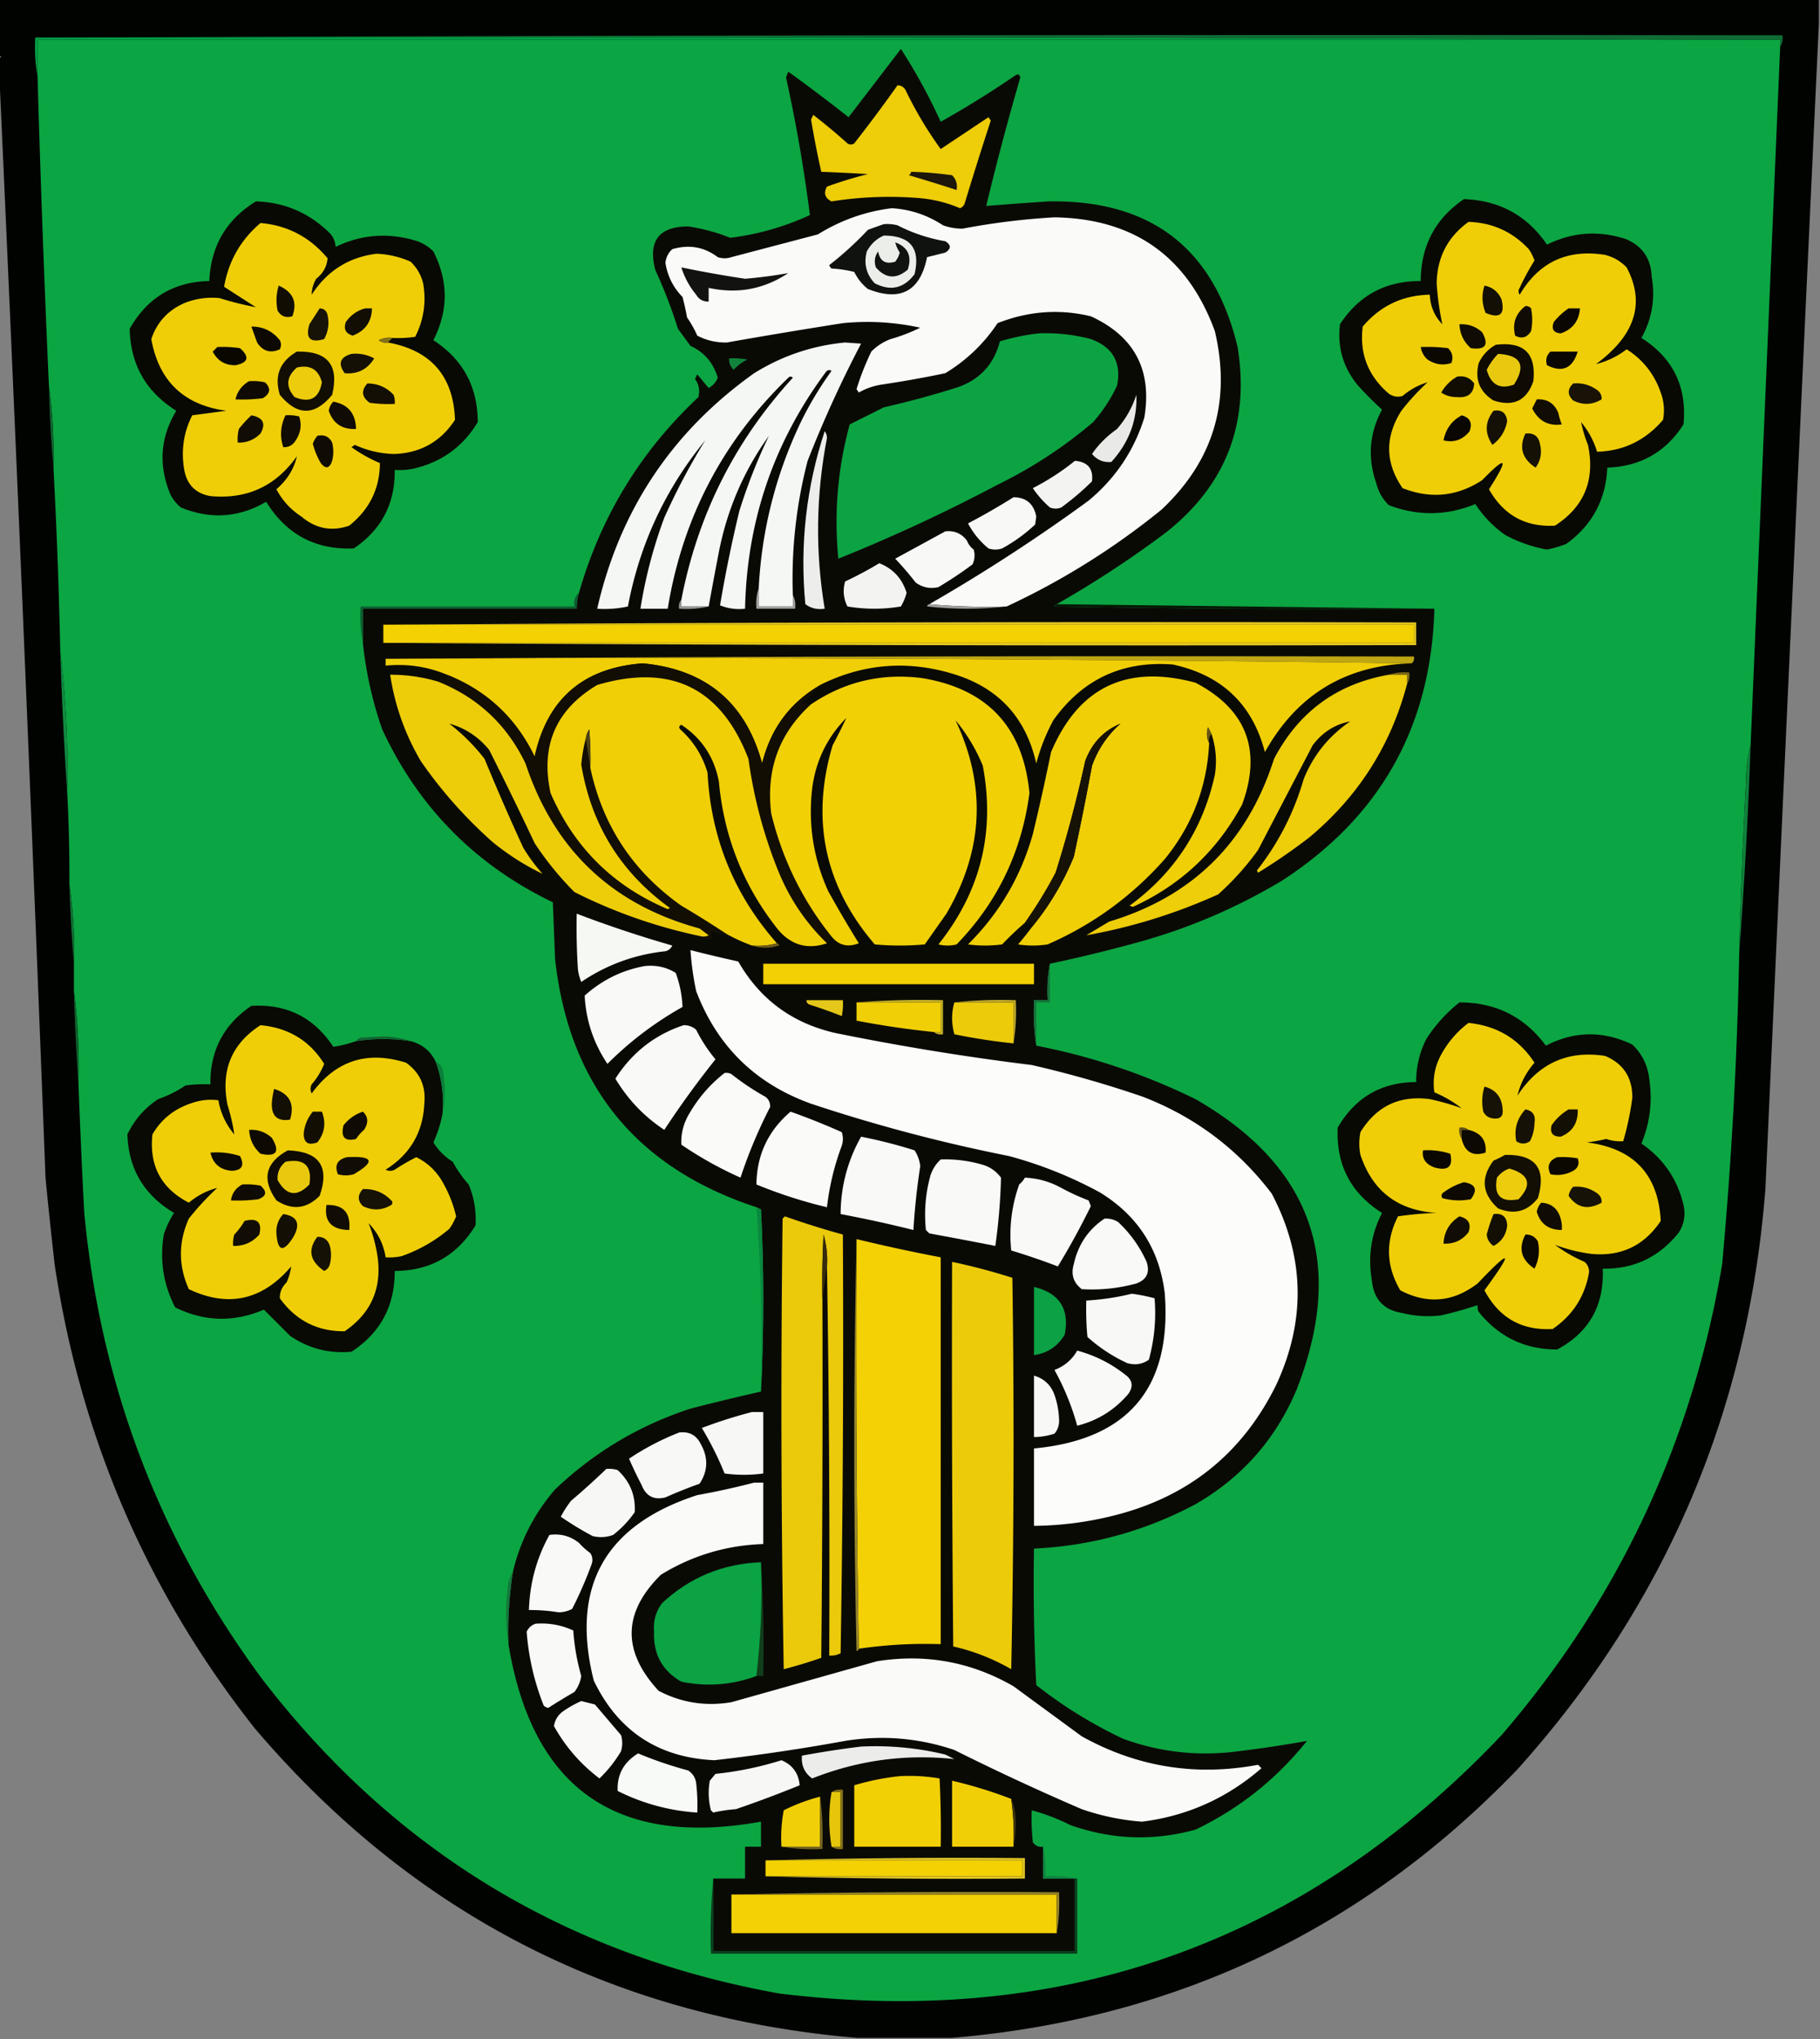 <svg xmlns="http://www.w3.org/2000/svg" width="800" height="896" style="shape-rendering:geometricPrecision;text-rendering:geometricPrecision;image-rendering:optimizeQuality;fill-rule:evenodd;clip-rule:evenodd"><rect width="100%" height="100%" fill="#808080" stroke="none"/><path style="opacity:1" fill="#000300" d="M-.5-.5h800v11a291395.453 291395.453 0 0 0-23.5 512c-7.646 97.706-43.98 182.706-109 255-67.743 70.448-150.576 109.782-248.5 118h-42c-106.949-9.186-195.116-54.519-264.5-136-47.307-59.977-76.64-127.977-88-204a2381.452 2381.452 0 0 1-4-38A67330.892 67330.892 0 0 0-.5 28.5v-3c1.333-.333 1.333-.667 0-1v-25z"/><path style="opacity:1" fill="#106d35" d="M15.5 16.5c255.833-1 511.833-1.333 768-1 .284 1.915-.049 3.581-1 5v-3c-255.499-1-511.166-1.333-767-1z"/><path style="opacity:1" fill="#00a147" d="M15.5 16.5c255.834-.333 511.501 0 767 1h-766v16c-.989-5.475-1.322-11.142-1-17z"/><path style="opacity:1" fill="#0ca543" d="M782.5 17.5v3c-4.36 102.329-8.693 204.662-13 307-1.328 4.788-1.995 9.954-2 15.5a2437.948 2437.948 0 0 0-3 75.5 1908.987 1908.987 0 0 1-7.5 137c-13.156 78.203-45.489 147.203-97 207-86.4 91.092-192.234 128.925-317.5 113.5-93.834-16.879-169.667-63.045-227.5-138.5-44.947-60.882-70.947-129.215-78-205a4018.319 4018.319 0 0 1-2.5-56c.386-13.874-.28-27.54-2-41v-12c.355-11.878-.312-23.545-2-35a664.528 664.528 0 0 0-1-41c.501-20.562-.499-40.896-3-61-.575-27.02-1.575-54.02-3-81 .283-12.206-.384-24.206-2-36a8275.16 8275.16 0 0 1-5-136v-16h766z"/><path style="opacity:1" fill="#0a0a05" d="M464.5 265.5c-.543.06-.876.393-1 1 55.663 1 111.329 1.333 167 1-1.387 51.611-23.721 91.444-67 119.5-19.807 11.863-40.807 20.863-63 27a674.599 674.599 0 0 1-39 9.5c-.988 5.14-1.321 10.474-1 16h-6c-.324 6.854.009 13.521 1 20 24.328 4.721 47.662 12.554 70 23.5 51.347 29.485 66.181 71.985 44.5 127.5-9.169 21.846-24.002 38.679-44.5 50.5-22.159 11.809-45.826 18.309-71 19.5-.333 20.011 0 40.011 1 60 11.739 9.22 24.406 17.054 38 23.5 15.183 5.576 30.85 7.576 47 6a510.616 510.616 0 0 0 34-5c-13.426 16.771-29.759 29.771-49 39-18.505 5.094-36.838 4.428-55-2a90.973 90.973 0 0 0-17-6.5 98.432 98.432 0 0 0 .5 14c1.049 1.607 2.549 2.273 4.5 2v14h14v32h-159v-32h14v-14h7v-11c-63.564 11.399-100.564-14.601-111-78-.36-10.75.306-21.417 2-32 3.237-13.474 9.404-25.474 18.5-36 17.149-16.325 36.982-28.158 59.5-35.5a1040.487 1040.487 0 0 1 31-7.5 803.1 803.1 0 0 0 0-80 43.836 43.836 0 0 0-2-1c-52.875-17.373-82.375-53.706-88.5-109l-1-25c-34.11-16.443-59.11-41.776-75-76a168.795 168.795 0 0 1-8.5-38v-15h94a21.435 21.435 0 0 1 1-7c9.591-33.518 27.091-62.185 52.5-86 .716-2.918.216-5.585-1.5-8l1-2a579.57 579.57 0 0 0 5 6c1.875-1.04 3.208-2.54 4-4.5-1.919-6.539-5.919-11.205-12-14l-5.5-7.5a219.05 219.05 0 0 0-10-26c-3.193-12.627 1.641-18.96 14.5-19a82.704 82.704 0 0 1 18.5 5c12.247-1.53 23.914-4.863 35-10A675.178 675.178 0 0 0 345.5 34l1-2.5a785.62 785.62 0 0 1 26.5 20c7.658-9.969 15.324-19.969 23-30a249.824 249.824 0 0 1 17.5 32 426.954 426.954 0 0 0 33-20.5c.983-.59 1.65-.258 2 1a1240.986 1240.986 0 0 0-15 56.5c9.157-.73 18.324-1.397 27.5-2 44.934-.703 72.6 20.63 83 64 5.397 33.499-5.103 60.666-31.5 81.5a456.313 456.313 0 0 1-48 31.5z"/><path style="opacity:1" fill="#eecd09" d="M394.5 37.5c1.517.01 2.684.677 3.5 2a168.447 168.447 0 0 0 15.5 26l21-14 1 1.5A1837.717 1837.717 0 0 0 424 89.5c-.388.928-1.055 1.595-2 2a58.047 58.047 0 0 0-18.5-4.5 162.511 162.511 0 0 0-38 1.5c-2.908-1.463-3.575-3.63-2-6.5a186.48 186.48 0 0 1 18-5.5 919.33 919.33 0 0 0-20.5-1 415.136 415.136 0 0 1-4.5-23l1-2a266.89 266.89 0 0 1 15 12.5c1 .667 2 .667 3 0a681.565 681.565 0 0 0 19-25.5z"/><path style="opacity:1" fill="#1c170a" d="M400.5 75.5c6.023.17 12.023.67 18 1.5 1.75 1.754 2.417 3.92 2 6.5a768.47 768.47 0 0 0-21-6.5c.556-.383.889-.883 1-1.5z"/><path style="opacity:1" fill="#080903" d="M643.5 87.5c15.635.563 27.802 7.23 36.5 20 11.096-5.491 22.596-6.325 34.5-2.5 7.351 3.022 11.184 8.522 11.5 16.5 1.678 9.612.178 18.612-4.5 27 13.913 8.827 20.079 21.493 18.5 38-7.751 12.131-18.918 18.465-33.5 19-.615 14.064-6.615 25.23-18 33.5a49.626 49.626 0 0 1-8.5 2.5c-6.555-1.184-12.722-3.351-18.5-6.5-5.216-3.715-9.549-8.215-13-13.5-12.581 5.161-25.247 5.328-38 .5-2.731-2.626-4.564-5.793-5.5-9.5-3.954-11.278-3.121-22.111 2.5-32.5a149.855 149.855 0 0 1-10.5-10.5c-6.537-7.81-9.204-16.81-8-27 8.292-12.732 20.125-19.066 35.5-19 .055-15.448 6.388-27.448 19-36z"/><path style="opacity:1" fill="#080902" d="M112.5 88.5c12.607.383 23.441 5.05 32.5 14 1.559 1.717 2.392 3.717 2.5 6 11.506-5.579 23.506-6.412 36-2.5a19.347 19.347 0 0 1 7 4.5c6.623 13.027 6.623 26.027 0 39 12.989 8.457 19.489 20.457 19.5 36-6.538 10.861-16.038 17.694-28.5 20.5a32.462 32.462 0 0 1-8 .5c.207 14.753-5.793 26.253-18 34.5-16.79.687-29.623-6.146-38.5-20.5-11.981 6.998-24.481 7.831-37.5 2.5a18.78 18.78 0 0 1-4.5-5.5c-5.454-12.915-4.62-25.249 2.5-37-13.307-8.277-20.14-20.277-20.5-36 7.746-13.7 19.413-20.7 35-21 .691-15.398 7.525-27.064 20.5-35z"/><path style="opacity:1" fill="#fafbf8" d="M442.5 266.5c-11.512.328-22.846-.005-34-1a770.157 770.157 0 0 0 70-45.5c11.809-9.802 19.975-21.969 24.5-36.5 3.491-20.888-4.343-35.721-23.5-44.5-13.726-3.334-27.393-2.334-41 3-6.07 9.071-13.737 16.405-23 22a475.477 475.477 0 0 1-28 5c-3.595.561-6.928 1.728-10 3.5l-1-1.5a117.128 117.128 0 0 1 6.5-16.5c2.408-2.456 5.241-4.289 8.5-5.5a76.684 76.684 0 0 0 13-5c-11.2-2.457-22.534-3.124-34-2a2782.528 2782.528 0 0 0-51 8.5c-4.608.098-8.941-.902-13-3a46.928 46.928 0 0 0-4.5-8 108.394 108.394 0 0 0-2-9c-4.113-4.226-6.613-9.226-7.5-15 .24-2.39 1.24-4.39 3-6 7.377-2.175 14.044-1.008 20 3.5 2 .667 4 .667 6 0a96300.86 96300.86 0 0 1 38-10c10.091-6.25 20.925-10.084 32.5-11.5 8.151.495 15.651 2.995 22.5 7.5a25.742 25.742 0 0 0 8.5 1.5 310.231 310.231 0 0 1 40.5-5c35.003.575 58.503 17.241 70.5 50 7.251 30.856-.582 57.023-23.5 78.5-20.845 16.931-43.511 31.097-68 42.5z"/><path style="opacity:1" fill="#efce08" d="M172.5 148.5a9.86 9.86 0 0 0-6 1c1.189.929 2.522 1.262 4 1 18.988 3.482 28.821 14.816 29.5 34-6.356 9.68-15.356 14.68-27 15-5.991-.196-11.657-1.53-17-4l-1.5 1a64.568 64.568 0 0 0 12.5 7c-.083 11.204-4.583 20.371-13.5 27.5-7.707 2.659-14.707 1.325-21-4-4.716-3.049-8.382-7.049-11-12 4.783-4.166 7.783-9 9-14.5-9.301 13.151-21.968 18.984-38 17.5-6.464-1.13-10.297-4.964-11.5-11.5-1.478-8.488-.31-16.488 3.5-24l15-2c-18.655-2.489-29.655-12.989-33-31.5 2.552-7.554 7.552-12.888 15-16 4.867-1.841 9.867-2.508 15-2a140.383 140.383 0 0 0 16 4c-4.833-3.062-9.5-6.062-14-9 1.972-11.28 7.305-20.614 16-28 11.873 1.022 21.706 6.189 29.5 15.5-.3 3.588-1.967 6.588-5 9-1.309 2.247-1.975 4.58-2 7 6.783-10.466 16.283-16.466 28.5-18a40.646 40.646 0 0 1 15 3.5c2.731 2.626 4.564 5.793 5.5 9.5 1.43 8.29.264 16.123-3.5 23.5-3.317.498-6.65.665-10 .5zM645.5 97.5c10.495.33 19.328 4.331 26.5 12a20.023 20.023 0 0 1 2.5 5 102.672 102.672 0 0 0-6.5 12c-.667 1-.667 2 0 3 8.469-14.316 20.969-20.15 37.5-17.5 3.707.936 6.874 2.769 9.5 5.5 6.485 12.243 5.152 23.577-4 34a57.217 57.217 0 0 1-9.5 8.5c4.843-1.169 9.343-3.336 13.5-6.5 7.148 4.498 12.148 10.831 15 19 1.434 3.906 1.767 7.906 1 12-7.752 9.046-17.419 13.712-29 14a36.928 36.928 0 0 0-7-13c.669 3.322 1.669 6.655 3 10 3.244 15.322-1.59 27.156-14.5 35.5-12.936.697-22.603-4.637-29-16 8.869-13.843 7.869-15.176-3-4-10.985 7.19-22.651 8.357-35 3.5-7.658-11.134-7.824-22.468-.5-34a101.553 101.553 0 0 1 11.5-12.5c-3.966 1.155-7.632 3.155-11 6-2.135.635-4.135.301-6-1-9.156-7.809-12.99-17.642-11.5-29.5 7.711-9.105 17.544-13.772 29.5-14 .184 5.056 2.017 9.389 5.5 13a123.051 123.051 0 0 1-2.5-18c.186-11.373 4.852-20.373 14-27z"/><path style="opacity:1" fill="#101210" d="M388.5 98.5a18.437 18.437 0 0 1 6 .5c6.598 3.403 13.598 5.736 21 7 2.667 1.667 2.667 3.333 0 5l-8 2c-3.014 14.996-11.681 19.662-26 14a21.754 21.754 0 0 1-6-7.5 52.141 52.141 0 0 0-10-1.5 3.647 3.647 0 0 1-1-1.5 147.302 147.302 0 0 0 17-15.5c2.427-.902 4.76-1.736 7-2.5z"/><path style="opacity:1" fill="#eceeea" d="M388.5 103.5c11.68.043 16.18 5.71 13.5 17-4.703 6.234-10.537 7.568-17.5 4-3.725-3.959-4.892-8.626-3.5-14 1.767-3.272 4.267-5.605 7.5-7z"/><path style="opacity:1" fill="#111311" d="M393.5 106.5c5.627 2.088 7.461 6.088 5.5 12-5.033 4.279-9.7 3.946-14-1-.851-2.553-.518-4.886 1-7 .756 4.263 3.256 5.763 7.5 4.5a11.295 11.295 0 0 0 2-4 15.414 15.414 0 0 1-2-4.5z"/><path style="opacity:1" fill="#121311" d="M299.5 117.5a515.944 515.944 0 0 0 28 5 203.408 203.408 0 0 0 19-2.5c-10.696 7.105-22.363 9.272-35 6.5v6c-2.403.107-4.236-.893-5.5-3-2.974-3.618-5.141-7.618-6.5-12z"/><path style="opacity:1" fill="#110d03" d="M122.5 125.5c6.324 2.798 8.324 7.298 6 13.5-2.818.84-4.984.006-6.5-2.5-.755-3.755-.589-7.422.5-11z"/><path style="opacity:1" fill="#130f04" d="M652.5 125.5c3.488.643 5.988 2.643 7.5 6 1.667 6.667-.667 8.667-7 6-1.612-3.979-1.779-7.979-.5-12z"/><path style="opacity:1" fill="#181307" d="M140.5 135.5c1.911.074 3.078 1.074 3.5 3 .804 3.704.304 7.204-1.5 10.5-6.167 1.833-8.333-.333-6.5-6.5 1.511-2.362 3.011-4.695 4.5-7z"/><path style="opacity:1" fill="#120e04" d="M160.5 135.5h3c-.114 5.886-2.947 9.886-8.5 12-3.072-.947-4.072-2.947-3-6 2.234-3.101 5.067-5.101 8.5-6z"/><path style="opacity:1" fill="#110c03" d="M670.5 134.5c.996-.086 1.829.248 2.5 1a25.238 25.238 0 0 1 0 10c-1.742 2.851-4.075 3.518-7 2-1.325-5.343.175-9.676 4.5-13z"/><path style="opacity:1" fill="#0a0602" d="M689.5 135.5h5c-.451 5.592-3.284 9.258-8.5 11-3.164-.267-4.164-1.933-3-5a28.85 28.85 0 0 1 6.5-6z"/><path style="opacity:1" fill="#100c03" d="M641.5 142.5c3.831-.251 7.164.916 10 3.5 3.113 5.566 1.446 7.899-5 7-3.153-2.805-4.819-6.305-5-10.5z"/><path style="opacity:1" fill="#0d0902" d="M110.5 143.5c5.12-.024 9.287 1.976 12.5 6 .667 1.333.667 2.667 0 4-4.151 1.86-7.484.86-10-3-.847-2.354-1.68-4.688-2.5-7z"/><path style="opacity:1" fill="#0ca443" d="M456.5 146.5a77.931 77.931 0 0 1 23 2.5c9.678 3.52 13.511 10.353 11.5 20.5a68.381 68.381 0 0 1-10.5 16 200.42 200.42 0 0 1-42 27.5 737.908 737.908 0 0 1-70 32.5c-1.947-20.031-.28-39.697 5-59l15-7.5a401.218 401.218 0 0 0 33-9c9.499-3.5 15.499-10.166 18-20 5.699-1.689 11.365-2.856 17-3.5z"/><path style="opacity:1" fill="#847218" d="m172.5 148.5-2 2c-1.478.262-2.811-.071-4-1a9.86 9.86 0 0 1 6-1z"/><path style="opacity:1" fill="#f5f7f4" d="M348.5 261.5v5h-15v-8c1.311-25.578 7.478-49.911 18.5-73a152.8 152.8 0 0 1 13.5-22.5c-.949-.617-1.782-.451-2.5.5-22.876 30.794-34.71 65.46-35.5 104-3.875.415-7.542-.085-11-1.5a611.237 611.237 0 0 1 8.5-41.5c3.584-11.441 7.917-22.441 13-33-10.999 15.303-18.333 32.303-22 51a2265.698 2265.698 0 0 0-4.5 24h-12v-3c7.21-37.255 23.544-69.755 49-97.5-.667-.667-1.333-.667-2 0-28.853 27.868-46.519 61.701-53 101.5h-12a207.967 207.967 0 0 1 10.5-40c5.352-11.927 11.352-23.26 18-34-17.494 21.329-28.828 45.663-34 73-4.401.967-8.901 1.3-13.5 1 9.9-43.317 32.9-77.817 69-103.5 12.277-7.639 25.61-12.139 40-13.5l7 .5a513.945 513.945 0 0 0-23.5 51.5 205.85 205.85 0 0 0-6.5 59z"/><path style="opacity:1" fill="#0a0701" d="M95.5 152.5c3.35-.165 6.683.002 10 .5 4.326 3.855 3.659 6.355-2 7.5-4.57.035-7.904-1.965-10-6a31.12 31.12 0 0 0 2-2z"/><path style="opacity:1" fill="#0b0802" d="M624.5 152.5a72.367 72.367 0 0 1 12 .5c1.896 1.808 2.396 3.975 1.5 6.5-3.65 1.208-7.15.708-10.5-1.5-1.66-1.488-2.66-3.321-3-5.5z"/><path style="opacity:1" fill="#0f0a02" d="M657.5 151.5c12.326-1.506 17.826 3.827 16.5 16-2.909 8.532-8.742 11.365-17.5 8.5-6.167-3.845-8.334-9.345-6.5-16.5 1.69-3.521 4.19-6.188 7.5-8z"/><path style="opacity:1" fill="#0a0602" d="M681.5 154.5h12c-2.253 7.381-6.753 9.381-13.5 6-.748-2.34-.248-4.34 1.5-6z"/><path style="opacity:1" fill="#120e04" d="M130.5 154.5c13.504-.338 18.67 5.996 15.5 19-7.667 9.333-15.333 9.333-23 0-2.535-8.305-.035-14.638 7.5-19z"/><path style="opacity:1" fill="#151005" d="M154.5 155.5c3.564-.349 6.898.317 10 2-3.048 4.858-7.382 7.024-13 6.5-3.067-4.222-2.067-7.056 3-8.5z"/><path style="opacity:1" fill="#e9c910" d="M658.5 155.5c10.063.554 12.397 5.054 7 13.5-6.194 2.257-10.194.09-12-6.5 1.336-2.654 3.003-4.987 5-7z"/><path style="opacity:1" fill="#11833d" d="M320.5 157.5a32.462 32.462 0 0 1 8 .5 20.344 20.344 0 0 0-6 4.5c-1.45-1.35-2.117-3.016-2-5z"/><path style="opacity:1" fill="#eccc0d" d="M130.5 161.5c5.808-1.346 9.474.821 11 6.5-1.265 7.084-5.265 9.251-12 6.5-4.025-4.579-3.692-8.912 1-13z"/><path style="opacity:1" fill="#110d03" d="M640.5 165.5c3.152-.541 5.652.459 7.5 3-.266 4.421-2.766 6.421-7.5 6-2.557.058-4.89-.609-7-2 1.743-3.016 4.077-5.349 7-7z"/><path style="opacity:1" fill="#0e0a03" d="M109.5 167.5c2.357-.163 4.69.003 7 .5 2.692 2.632 2.359 4.966-1 7a72.367 72.367 0 0 1-12 .5c.845-3.515 2.845-6.181 6-8z"/><path style="opacity:1" fill="#130f04" d="M161.5 168.5c4.567.021 8.401 1.688 11.5 5a8.43 8.43 0 0 1 .5 4 60.931 60.931 0 0 1-11-.5c-3.514-2.532-3.847-5.365-1-8.5z"/><path style="opacity:1" fill="#181306" d="M691.5 168.5c3.631-.34 6.964.494 10 2.5 1.829 1.113 2.663 2.613 2.5 4.5-4.052 2.442-8.219 2.609-12.5.5-2.586-2.494-2.586-4.994 0-7.5z"/><path style="opacity:1" fill="#120d04" d="M675.5 175.5c4.548-.301 7.715 1.699 9.5 6a28.043 28.043 0 0 0 1.5 5c-5.881.83-10.215-1.503-13-7l2-4z"/><path style="opacity:1" fill="#100b03" d="M146.5 176.5c6.505 1.184 9.839 5.184 10 12-6.089.299-10.089-2.368-12-8 .252-1.573.918-2.906 2-4z"/><path style="opacity:1" fill="#e9eae7" d="M499.5 173.5c.449 11.131-3.217 20.964-11 29.5-3.356.357-6.189-.809-8.5-3.5 2.804-4.138 6.471-7.805 11-11 3.884-4.438 6.717-9.438 8.5-15z"/><path style="opacity:1" fill="#151005" d="M656.5 180.5c3.56-.609 5.56.891 6 4.5-.769 4.373-2.936 7.873-6.5 10.5-3.474-5.196-3.307-10.196.5-15z"/><path style="opacity:1" fill="#100b03" d="M125.5 182.5a18.453 18.453 0 0 1 6 .5c1.208 3.65.708 7.15-1.5 10.5-1.264 2.107-3.097 3.107-5.5 3-1.548-4.821-1.215-9.488 1-14z"/><path style="opacity:1" fill="#110d04" d="M110.5 182.5c5.159.982 6.492 3.649 4 8-2.778 2.791-6.111 4.124-10 4a18.453 18.453 0 0 1 .5-6 47.836 47.836 0 0 1 5.5-6z"/><path style="opacity:1" fill="#0a0702" d="M642.5 182.5c3.648 1 4.814 3.334 3.5 7-3.094 3.811-6.927 5.144-11.5 4 .976-4.972 3.642-8.639 8-11z"/><path style="opacity:1" fill="#10622f" d="M21.5 169.5c1.616 11.794 2.283 23.794 2 36a507.645 507.645 0 0 1-2-36z"/><path style="opacity:1" fill="#100c03" d="M139.5 191.5c3.047-.645 5.213.355 6.5 3a16.242 16.242 0 0 1 0 8c-1.143 3.415-2.81 3.749-5 1a33.486 33.486 0 0 1-3.5-8.5 11.803 11.803 0 0 1 2-3.5z"/><path style="opacity:1" fill="#151105" d="M670.5 190.5c3.751-.418 5.918 1.249 6.5 5 .841 3.62.174 6.954-2 10-5.892-3.832-7.392-8.832-4.5-15z"/><path style="opacity:1" fill="#edeeeb" d="M362.5 189.5c.647.774.98 1.774 1 3-4.85 24.954-5.184 49.954-1 75-3.211.488-6.044-.179-8.5-2-2.466-25.978.368-51.311 8.5-76z"/><path style="opacity:1" fill="#f3f4f1" d="M472.5 202.5c5.633.461 8.133 3.461 7.5 9a116.252 116.252 0 0 1-13.5 11.5c-1.667.667-3.333.667-5 0-3.051-2.694-5.551-5.527-7.5-8.5a106.698 106.698 0 0 0 18.5-12z"/><path style="opacity:1" fill="#f8f9f6" d="M445.5 218.5c5.576.069 8.909 2.902 10 8.5l-.5 3.5a71.014 71.014 0 0 1-14.5 10.5c-2 .667-4 .667-6 0a35.825 35.825 0 0 1-9-11 295.291 295.291 0 0 0 20-11.5zM415.5 233.5c3.926-.453 7.092.88 9.5 4a8.905 8.905 0 0 0 3 4c.626 2.213.459 4.38-.5 6.5a175.037 175.037 0 0 1-15 10c-3.62.841-6.954.174-10-2a137.538 137.538 0 0 0-9-10.5c7.427-4.043 14.76-8.043 22-12z"/><path style="opacity:1" fill="#f3f4f1" d="M386.5 247.5c6.051 2.387 10.051 6.72 12 13a23.597 23.597 0 0 1-2.5 6c-7.775 1.314-15.608 1.314-23.5 0-1.768-3.587-2.101-7.253-1-11a160.053 160.053 0 0 0 15-8z"/><path style="opacity:1" fill="#0c5e2f" d="M254.5 260.5a21.435 21.435 0 0 0-1 7h-94v15c-.988-5.14-1.321-10.474-1-16h94c-.446-2.51.22-4.51 2-6z"/><path style="opacity:1" fill="#949693" d="M299.5 263.5v3h12c-4.134.985-8.468 1.318-13 1-.268-1.599.066-2.932 1-4z"/><path style="opacity:1" fill="#a0a29f" d="M333.5 258.5v8h15v-5c.961 1.765 1.295 3.765 1 6h-17c-.31-3.213.023-6.213 1-9z"/><path style="opacity:1" fill="#9d9f9c" d="M408.5 265.5c11.154.995 22.488 1.328 34 1-11.507 1.324-23.173 1.324-35 0 .124-.607.457-.94 1-1z"/><path style="opacity:1" fill="#051804" d="m464.5 265.5 166 2c-55.671.333-111.337 0-167-1 .124-.607.457-.94 1-1z"/><path style="opacity:1" fill="#f3d102" d="M168.5 274.5h453v8h-453v-8z"/><path style="opacity:1" fill="#e4c71f" d="M168.5 274.5c151.166-1 302.499-1.333 454-1v10c-151.501.333-302.834 0-454-1h453v-8h-453z"/><path style="opacity:1" fill="#bfa613" d="M169.5 289.5c150.499-1 301.166-1.333 452-1 .237 1.291-.096 2.291-1 3a25423.272 25423.272 0 0 0-451-2z"/><path style="opacity:1" fill="#f0cf07" d="M169.5 289.5c150.67-.665 301.004.001 451 2-28.909.741-50.409 13.741-64.5 39-5.486-21.036-18.986-33.87-40.5-38.5-22.142-1.678-39.642 6.489-52.5 24.5a86.79 86.79 0 0 0-7.5 19c-4.581-20.415-16.914-33.581-37-39.5-19.656-5.851-38.656-4.351-57 4.5-13.842 7.7-22.675 19.366-26.5 35-7.222-26.722-24.722-41.389-52.5-44-26.135 1.953-41.968 15.619-47.5 41-8.17-17.004-21.003-29.004-38.5-36-8.589-3.59-17.589-4.924-27-4v-3z"/><path style="opacity:1" fill="#130e04" d="M361.5 300.5a417.925 417.925 0 0 1-9 8.5 8.43 8.43 0 0 0 4 .5c-14.044 12.748-19.877 28.748-17.5 48 4.868 20.068 13.701 38.068 26.5 54-.901.79-1.568 1.79-2 3-9.373-9.048-16.54-19.714-21.5-32a204.894 204.894 0 0 1-13-49c-11.968-31.233-34.134-42.066-66.5-32.5-18.169 10.846-25.002 26.679-20.5 47.5 10.389 23.889 27.556 40.889 51.5 51l1-.5c-21.64-15.605-34.64-36.605-39-63a69.803 69.803 0 0 1 2-11.5l2 13c5.418 25.319 18.751 45.485 40 60.5a446.07 446.07 0 0 1 20 12.5 12.992 12.992 0 0 1-5.5-1c-1.826.51-1.993 1.344-.5 2.5-1.887.78-3.554.613-5-.5a4.934 4.934 0 0 0 3-.5l-4-3c-38.43-10.427-63.93-34.594-76.5-72.5-8.191-17.026-21.024-29.026-38.5-36 1.042-1.291 2.208-1.291 3.5 0a4.934 4.934 0 0 0 .5-3c17.497 6.996 30.33 18.996 38.5 36 5.532-25.381 21.365-39.047 47.5-41 27.778 2.611 45.278 17.278 52.5 44 3.825-15.634 12.658-27.3 26.5-35z"/><path style="opacity:1" fill="#786718" d="M610.5 296.5c2.787-.977 5.787-1.31 9-1 .284 1.915-.049 3.581-1 5v-4h-8z"/><path style="opacity:1" fill="#eecd09" d="M610.5 296.5h8v4c-7.093 26.998-21.426 49.498-43 67.5a260.69 260.69 0 0 1-22.5 15.5l-.5-1c9.379-11.926 16.212-25.259 20.5-40 4.209-10.549 11.042-19.049 20.5-25.5-6.713 1.29-12.213 4.79-16.5 10.5-7.98 15.292-15.98 30.625-24 46a121.34 121.34 0 0 1-17.5 19.5c-18.647 8.44-37.981 14.44-58 18l10-6c36.656-10.988 60.822-34.821 72.5-71.5 10.825-20.675 27.659-33.008 50.5-37z"/><path style="opacity:1" fill="#edcd0a" d="M192.5 299.5c17.476 6.974 30.309 18.974 38.5 36 12.57 37.906 38.07 62.073 76.5 72.5l4 3a4.934 4.934 0 0 1-3 .5 226.23 226.23 0 0 1-56-19.5 136.907 136.907 0 0 1-17.5-21.5 1644.333 1644.333 0 0 0-20-41c-4.742-5.769-10.575-9.602-17.5-11.5 5.833 4.5 11 9.667 15.5 15.5a1023.443 1023.443 0 0 0 17 39 75.404 75.404 0 0 0 8.5 11.5c-7.751-3.701-15.085-8.368-22-14-11.986-10.644-22.486-22.478-31.5-35.5-6.953-11.825-11.453-24.492-13.5-38a72.73 72.73 0 0 1 21 3z"/><path style="opacity:1" fill="#f1d006" d="M365.5 411.5c-12.799-15.932-21.632-33.932-26.5-54-2.377-19.252 3.456-35.252 17.5-48 14.775-9.992 31.109-13.825 49-11.5 28.634 4.8 44.301 21.633 47 50.5-3.386 25.825-14.053 47.991-32 66.5a16.242 16.242 0 0 1-8 0c18.508-23.183 25.008-49.35 19.5-78.5a76.417 76.417 0 0 0-12-20c13.645 28.809 12.312 57.142-4 85l-9.5 13.5a121.19 121.19 0 0 1-22 0c-22.059-25.743-28.225-54.91-18.5-87.5a239.52 239.52 0 0 0 6-12c-8.463 8.593-13.463 18.927-15 31-1.803 15.649.53 30.649 7 45a539.019 539.019 0 0 0 13.5 23c-4.857 1.905-8.857.905-12-3z"/><path style="opacity:1" fill="#f0cf07" d="m532.5 322.5-1.5-3c-.796 2.539-.629 4.872.5 7-.903 19.139-7.403 36.139-19.5 51-14.42 16.291-31.587 28.791-51.5 37.5a42.479 42.479 0 0 1-13 0 110.79 110.79 0 0 0 6-7.5c7.664-9.309 13.831-19.643 18.5-31a1463.972 1463.972 0 0 0 8-40c2.601-7.26 6.768-13.427 12.5-18.5-7.413 3.088-12.58 8.588-15.5 16.5a555.461 555.461 0 0 1-13 49 196.186 196.186 0 0 1-13.5 22 133.234 133.234 0 0 0-10 9.5c-5 .667-10 .667-15 0 13.718-13.591 23.218-29.758 28.5-48.5a1033.34 1033.34 0 0 0 8-36c12.087-28.498 33.254-38.664 63.5-30.5 22.408 11.766 29.242 29.599 20.5 53.5-11.016 20.413-27.016 35.413-48 45l-1.5-.5c19.753-14.423 32.253-33.589 37.5-57.5.961-6.224.461-12.224-1.5-18z"/><path style="opacity:1" fill="#f0cf06" d="M363.5 414.5c-8.508 2.877-15.675.877-21.5-6-15.103-18.952-23.77-40.619-26-65-2.013-10.709-7.513-19.042-16.5-25-1.021.502-1.188 1.168-.5 2 5.734 5.11 9.734 11.444 12 19 1.494 28.675 11.661 53.675 30.5 75-3.462.982-7.129 1.315-11 1a81.694 81.694 0 0 1-11-5 446.07 446.07 0 0 0-20-12.5c-21.249-15.015-34.582-35.181-40-60.5a145.053 145.053 0 0 0-.5-17 10.134 10.134 0 0 0-1.5 4 69.803 69.803 0 0 0-2 11.5c4.36 26.395 17.36 47.395 39 63l-1 .5c-23.944-10.111-41.111-27.111-51.5-51-4.502-20.821 2.331-36.654 20.5-47.5 32.366-9.566 54.532 1.267 66.5 32.5a204.894 204.894 0 0 0 13 49c4.96 12.286 12.127 22.952 21.5 32z"/><path style="opacity:1" fill="#685716" d="M532.5 322.5c-.934 1.068-1.268 2.401-1 4-1.129-2.128-1.296-4.461-.5-7l1.5 3z"/><path style="opacity:1" fill="#4c4015" d="m259.5 337.5-2-13a10.134 10.134 0 0 1 1.5-4c.499 5.657.666 11.324.5 17z"/><path style="opacity:1" fill="#10893f" d="M26.5 286.5c2.501 20.104 3.501 40.438 3 61a1712.01 1712.01 0 0 1-3-61z"/><path style="opacity:1" fill="#171206" d="M453.5 407.5a4.934 4.934 0 0 0-.5-3c-.671.752-1.504 1.086-2.5 1a196.186 196.186 0 0 0 13.5-22 555.461 555.461 0 0 0 13-49c2.92-7.912 8.087-13.412 15.5-16.5-5.732 5.073-9.899 11.24-12.5 18.5a1463.972 1463.972 0 0 1-8 40c-4.669 11.357-10.836 21.691-18.5 31z"/><path style="opacity:1" fill="#10803b" d="M769.5 327.5a2242.222 2242.222 0 0 1-5 91c.61-25.183 1.61-50.349 3-75.5.005-5.546.672-10.712 2-15.5z"/><path style="opacity:1" fill="#106e33" d="M30.5 388.5c1.688 11.455 2.355 23.122 2 35a582.449 582.449 0 0 1-2-35z"/><path style="opacity:1" fill="#f6f8f4" d="M253.5 401.5a516.737 516.737 0 0 0 42 14c-.59 1.299-1.59 2.132-3 2.5-13.51 1.446-25.843 5.946-37 13.5a20.2 20.2 0 0 1-1.5-6c-.5-7.993-.666-15.993-.5-24z"/><path style="opacity:1" fill="#6c5b19" d="M341.5 414.5c.543.06.876.393 1 1-4.149 1.309-8.149 1.309-12 0 3.871.315 7.538-.018 11-1z"/><path style="opacity:1" fill="#fcfdfa" d="M303.5 417.5a591.231 591.231 0 0 0 21 5c9.618 16.765 23.952 27.265 43 31.5a1117.752 1117.752 0 0 0 86 14 479.844 479.844 0 0 1 49 14c22.852 8.855 41.685 23.022 56.5 42.5 14.488 27.595 15.154 55.595 2 84-14.841 30.157-38.674 49.324-71.5 57.5a148.166 148.166 0 0 1-35 4.5v-34c41.402-3.9 60.568-26.566 57.5-68-2.298-19.425-11.798-34.258-28.5-44.5-12.639-6.884-25.973-12.217-40-16a720.23 720.23 0 0 1-87-23c-24.435-8.769-41.268-25.269-50.5-49.5a129.777 129.777 0 0 1-2.5-18z"/><path style="opacity:1" fill="#f2d003" d="M335.5 423.5h119v9h-119v-9z"/><path style="opacity:1" fill="#f9faf7" d="M283.5 424.5c4.913-.497 9.413.503 13.5 3 1.811 4.898 2.811 9.898 3 15a150.302 150.302 0 0 0-33 25c-6.113-9.136-9.446-19.136-10-30 7.675-6.877 16.509-11.211 26.5-13z"/><path style="opacity:1" fill="#c3af26" d="M376.5 440.5a361.608 361.608 0 0 1 38-1v15c-1.599.268-2.932-.066-4-1h3v-13h-37z"/><path style="opacity:1" fill="#e4c719" d="M354.5 439.5h16a24.935 24.935 0 0 1-.5 7 223.421 223.421 0 0 0-14-5c-1.03-.336-1.53-1.003-1.5-2z"/><path style="opacity:1" fill="#f0cf06" d="M376.5 440.5h37v13h-3a376.357 376.357 0 0 1-34-5v-8z"/><path style="opacity:1" fill="#eccb0b" d="M419.5 440.5h26v18a270.589 270.589 0 0 1-26-4c-1.312-4.818-1.312-9.485 0-14z"/><path style="opacity:1" fill="#070902" d="M641.5 440.5c15.95-.025 28.616 6.308 38 19 12.528-6.464 25.195-6.631 38-.5 4.351 4.148 6.851 9.314 7.5 15.5 1.383 9.675.217 19.009-3.5 28 9.655 6.653 15.822 15.653 18.5 27 .965 4.282.298 8.282-2 12-8.596 10.883-19.763 16.216-33.5 16 .687 16.14-5.98 27.974-20 35.5-14.087.041-25.587-5.459-34.5-16.5a4.934 4.934 0 0 1-.5-3 160.736 160.736 0 0 1-16 4.5 46.335 46.335 0 0 1-17-1c-8.23-1.257-12.73-6.09-13.5-14.5-1.776-10.434-.276-20.267 4.5-29.5-13.745-8.655-20.245-21.155-19.5-37.5 7.729-13.278 19.229-19.945 34.5-20-.051-6.684 1.449-13.017 4.5-19 3.989-6.153 8.822-11.486 14.5-16z"/><path style="opacity:1" fill="#080a03" d="M156.5 457.5a80.318 80.318 0 0 1 24 0c5.073 1.359 8.74 4.359 11 9 2.695 7.365 3.695 15.032 3 23a54.563 54.563 0 0 1-4 12.5c2.154 3.488 4.988 6.321 8.5 8.5a52.17 52.17 0 0 0 7 10c2.426 5.793 3.426 11.793 3 18-8.097 13.257-19.93 19.924-35.5 20 .071 15.362-6.262 27.196-19 35.5-9.846.909-18.846-1.424-27-7L116 575.5c-13.225 5.652-26.225 5.319-39-1-5.186-10.017-6.853-20.684-5-32a41.43 41.43 0 0 1 4.5-9.5c-13.172-7.858-20.005-19.358-20.5-34.5 3.039-6.377 7.539-11.543 13.5-15.5a50.551 50.551 0 0 0 12-6 60.93 60.93 0 0 1 11-.5c-.21-14.748 5.79-26.248 18-34.5 15.531-.901 27.531 5.099 36 18a52.933 52.933 0 0 0 10-2.5z"/><path style="opacity:1" fill="#bea829" d="M419.5 440.5c8.818-.993 17.818-1.327 27-1 .323 6.522-.01 12.855-1 19v-18h-26z"/><path style="opacity:1" fill="#167139" d="M461.5 423.5v17h-6v19c-.991-6.479-1.324-13.146-1-20h6c-.321-5.526.012-10.86 1-16z"/><path style="opacity:1" fill="#efce08" d="M645.5 449.5c12.563 1.272 22.23 7.105 29 17.5-3.743 4.322-6.243 9.155-7.5 14.5 9.227-14.203 22.061-20.037 38.5-17.5 8.094 3.374 12.094 9.541 12 18.5a129.831 129.831 0 0 1-4 19 19.522 19.522 0 0 1-7.5-1 65.81 65.81 0 0 1-8.5 1.5c20.598 2.591 31.432 14.091 32.5 34.5-7.284 10.892-17.451 15.725-30.5 14.5-5.648-.745-10.982-2.079-16-4a62.707 62.707 0 0 0 13 7.5c1.34 1.188 2.007 2.688 2 4.5-1.802 10.608-7.136 18.941-16 25-13.578.775-23.578-4.892-30-17 12.957-17.683 11.957-18.683-3-3-10.783 8.232-22.117 9.232-34 3-6.244-10.641-6.578-21.474-1-32.5 5.638-.83 11.304-1.33 17-1.5-17.027-1.051-28.194-9.551-33.5-25.5a25.238 25.238 0 0 1 0-10c7.049-11.441 17.215-16.275 30.5-14.5a106.487 106.487 0 0 1 14 4 54.103 54.103 0 0 0-12-7c-.907-6.133.26-11.966 3.5-17.5 2.984-5.147 6.818-9.48 11.5-13z"/><path style="opacity:1" fill="#efce07" d="M114.5 450.5c12.311 1.139 21.644 6.806 28 17a31.365 31.365 0 0 1-5.5 9c-.667 1.333-.667 2.667 0 4 10.535-14.429 24.368-18.929 41.5-13.5 6.127 4.353 8.793 10.353 8 18-.549 12.574-6.215 22.241-17 29 1.333.667 2.667.667 4 0a89.865 89.865 0 0 1 9.5-5.5c4.604 2.269 8.271 5.602 11 10a55.718 55.718 0 0 1 6.5 16 25.232 25.232 0 0 1-3 5.5 65.827 65.827 0 0 1-21 12c-2.31.497-4.643.663-7 .5-.902-5.804-3.402-10.804-7.5-15 1.9 4.722 3.233 9.722 4 15 1.832 13.834-3.001 24.667-14.5 32.5-11.954.106-21.454-4.727-28.5-14.5-.062-2.661.938-4.995 3-7 1.028-2.344 1.694-4.677 2-7-12.662 14.878-27.662 18.211-45 10-4.628-10.307-4.628-20.64 0-31A119.132 119.132 0 0 1 95.5 522c-4.56 1.184-8.727 3.351-12.5 6.5-12.137-6.269-17.47-16.269-16-30 3.778-6.489 9.278-10.989 16.5-13.5 4.172-1.563 8.338-2.063 12.5-1.5.96 5.59 3.294 10.59 7 15a86.988 86.988 0 0 0-3-13c-3.018-15.153 1.815-26.82 14.5-35z"/><path style="opacity:1" fill="#f9faf7" d="M300.5 450.5c2.082-.028 3.916.639 5.5 2a66.876 66.876 0 0 0 8.5 13 412.003 412.003 0 0 0-22.5 31c-8.852-5.852-16.018-13.352-21.5-22.5 7.313-11.464 17.313-19.297 30-23.5z"/><path style="opacity:1" fill="#0e612c" d="M32.5 435.5c1.72 13.46 2.386 27.126 2 41a896.19 896.19 0 0 1-2-41z"/><path style="opacity:1" fill="#116431" d="M180.5 457.5a80.318 80.318 0 0 0-24 0c.418-.722 1.084-1.222 2-1.5l8.5-.5c4.758-.134 9.258.532 13.5 2z"/><path style="opacity:1" fill="#0b7e3a" d="M191.5 466.5c2.325 1.155 3.492 3.155 3.5 6 .818 5.849.652 11.515-.5 17 .695-7.968-.305-15.635-3-23z"/><path style="opacity:1" fill="#fafbf8" d="M318.5 471.5a4.934 4.934 0 0 1 3 .5 110.554 110.554 0 0 0 15 10c1.444 1.126 2.11 2.626 2 4.5a213.161 213.161 0 0 0-13 31 165.039 165.039 0 0 1-26-14.5c-.263-5.075 1.07-9.909 4-14.5 3.965-6.628 8.965-12.295 15-17z"/><path style="opacity:1" fill="#161206" d="M652.5 477.5c5.003 1.287 7.67 4.62 8 10 .333 3-1 4.333-4 4-2.08-.186-3.58-1.186-4.5-3-.755-3.755-.589-7.422.5-11z"/><path style="opacity:1" fill="#130f04" d="M120.5 478.5c6.766 2.101 9.099 6.601 7 13.5-5.619.887-8.285-1.613-8-7.5a36.945 36.945 0 0 1 1-6z"/><path style="opacity:1" fill="#161106" d="M670.5 487.5c3.266.614 4.599 2.614 4 6a18.117 18.117 0 0 1-2 8c-2 1.333-4 1.333-6 0-1.052-5.261.282-9.927 4-14z"/><path style="opacity:1" fill="#0f0b03" d="M159.5 488.5c2.393 2.262 2.56 4.928.5 8a19.887 19.887 0 0 0-3.5 4c-4.953 1.21-6.786-.79-5.5-6 2.284-2.882 5.117-4.882 8.5-6z"/><path style="opacity:1" fill="#fafbf8" d="M347.5 488.5a308.71 308.71 0 0 1 22.5 9c.667 2 .667 4 0 6a114.02 114.02 0 0 0-6.5 27 209.516 209.516 0 0 1-31-10c.131-12.929 5.131-23.596 15-32z"/><path style="opacity:1" fill="#130f04" d="M689.5 487.5h4c.245 5.865-2.255 9.865-7.5 12-3.499-.015-4.833-1.682-4-5 2.015-2.912 4.515-5.245 7.5-7z"/><path style="opacity:1" fill="#130e04" d="M137.5 488.5h4c1.889 4.949 1.222 9.449-2 13.5-4.049 1.484-6.049.151-6-4 .384-3.597 1.717-6.764 4-9.5z"/><path style="opacity:1" fill="#0e0a02" d="M109.5 496.5c3.831-.251 7.164.916 10 3.5 3.709 6.157 2.043 8.491-5 7-3.103-2.806-4.77-6.306-5-10.5z"/><path style="opacity:1" fill="#5f5119" d="M645.5 496.5h-3v4c-.951-1.419-1.284-3.085-1-5 1.599-.268 2.932.066 4 1z"/><path style="opacity:1" fill="#0c0802" d="M645.5 496.5c5.489 1.297 7.989 4.631 7.5 10-5.597 1.783-9.097-.217-10.5-6v-4h3z"/><path style="opacity:1" fill="#f9faf7" d="M378.5 499.5a213.455 213.455 0 0 1 23.5 6 15.505 15.505 0 0 1 2.5 7 299.241 299.241 0 0 0-3 28 553.048 553.048 0 0 0-32-7c.063-12.121 3.063-23.455 9-34z"/><path style="opacity:1" fill="#0a0702" d="M625.5 505.5a31.818 31.818 0 0 1 12 1.5c1.299 5.689-1.034 7.689-7 6-3.901-1.457-5.567-3.957-5-7.5z"/><path style="opacity:1" fill="#0c0802" d="M92.5 506.5c4.467-.367 8.8.133 13 1.5 2.072 4.083.905 6.25-3.5 6.5-5.22-.397-8.387-3.064-9.5-8z"/><path style="opacity:1" fill="#0f0b03" d="M126.5 505.5c13.838.479 18.504 7.146 14 20-5.793 5.792-12.126 6.458-19 2-6.567-9.26-4.901-16.594 5-22z"/><path style="opacity:1" fill="#130f05" d="M661.5 507.5c13.512-.312 18.346 6.021 14.5 19-4.649 5.917-10.482 7.417-17.5 4.5-7.091-6.391-7.757-13.391-2-21a38.715 38.715 0 0 0 5-2.5z"/><path style="opacity:1" fill="#120d04" d="M152.5 508.5c11.619-.616 12.619 1.884 3 7.5a12.494 12.494 0 0 1-7 0c-1.537-3.976-.203-6.476 4-7.5z"/><path style="opacity:1" fill="#f9faf7" d="M413.5 509.5c6.47-.22 12.803.614 19 2.5 3.039 1.031 5.539 2.865 7.5 5.5a253.606 253.606 0 0 1-2.5 30 2233.239 2233.239 0 0 0-29-5.5l-1.5-1.5a64.178 64.178 0 0 1 2-24c.904-2.733 2.404-5.067 4.5-7z"/><path style="opacity:1" fill="#0b0802" d="M684.5 508.5a40.914 40.914 0 0 1 9 .5c.968 2.737-.032 4.737-3 6-2.906 1.318-5.906 1.652-9 1-1.623-3.583-.623-6.083 3-7.5z"/><path style="opacity:1" fill="#e9c90d" d="M125.5 510.5c8.273-1.559 11.773 1.774 10.5 10-5.487 5.633-10.154 4.966-14-2-.223-3.225.943-5.891 3.5-8z"/><path style="opacity:1" fill="#eccc0c" d="M663.5 513.5c8.766 2.579 10.099 7.079 4 13.5-7.833 1.5-11-1.667-9.5-9.5 1.5-1.969 3.333-3.302 5.5-4z"/><path style="opacity:1" fill="#f9faf7" d="M450.5 517.5c5.678.253 11.011 1.753 16 4.5a97.35 97.35 0 0 0 12 5.5l1 2.5a336.753 336.753 0 0 1-14.5 26.5 318.678 318.678 0 0 0-20.5-7c-1.022-9.883.145-19.549 3.5-29a10.515 10.515 0 0 0 2.5-3z"/><path style="opacity:1" fill="#0f0a03" d="M106.5 520.5a32.462 32.462 0 0 1 8 .5c3.006 2.635 2.672 4.635-1 6a72.367 72.367 0 0 1-12 .5c.502-3.169 2.169-5.502 5-7z"/><path style="opacity:1" fill="#0e0a03" d="M643.5 519.5c5.168.839 6.168 3.339 3 7.5-4.255.796-8.421.629-12.5-.5-.617-.949-.451-1.782.5-2.5 2.824-2.079 5.824-3.579 9-4.5z"/><path style="opacity:1" fill="#171207" d="M691.5 521.5c3.631-.34 6.964.494 10 2.5 1.829 1.113 2.663 2.613 2.5 4.5-5.96 3.32-10.794 2.32-14.5-3 .252-1.573.918-2.906 2-4z"/><path style="opacity:1" fill="#171206" d="M159.5 522.5c4.936-.189 9.102 1.477 12.5 5 .667.667.667 1.333 0 2-4.054 2.423-8.221 2.59-12.5.5-2.388-2.403-2.388-4.903 0-7.5z"/><path style="opacity:1" fill="#100c03" d="M677.5 528.5c4.461.29 7.295 2.623 8.5 7a12.93 12.93 0 0 1 .5 5c-5.751-.023-9.417-2.689-11-8 .303-1.614.97-2.948 2-4z"/><path style="opacity:1" fill="#120d04" d="M143.5 529.5c7.437-.226 10.77 3.441 10 11-7.8-.114-11.133-3.781-10-11z"/><path style="opacity:1" fill="#09883f" d="M332.5 530.5c.65.304 1.317.637 2 1a803.1 803.1 0 0 1 0 80 842.794 842.794 0 0 0-2-81z"/><path style="opacity:1" fill="#130f04" d="M124.5 533.5c6.184.92 7.684 4.253 4.5 10-4.44 7.023-6.94 6.523-7.5-1.5-.189-3.291.811-6.124 3-8.5zM656.5 533.5c3.838-.493 5.838 1.174 6 5-.417 4.079-2.417 7.079-6 9-1.755-1.17-2.755-2.837-3-5a71.087 71.087 0 0 1 3-9z"/><path style="opacity:1" fill="#f9faf7" d="M485.5 535.5a10.098 10.098 0 0 1 6 1.5 54.336 54.336 0 0 1 12.5 17.5c1.538 4.669.038 7.836-4.5 9.5-7.944 2.161-15.944 2.995-24 2.5-3.671-2.827-4.838-6.494-3.5-11 1.881-8.557 6.381-15.224 13.5-20z"/><path style="opacity:1" fill="#110d04" d="M641.5 534.5c3.983.955 5.317 3.289 4 7-2.809 3.571-6.475 5.238-11 5 .272-5.212 2.606-9.212 7-12z"/><path style="opacity:1" fill="#eaca0b" d="M363.5 556.5a40.842 40.842 0 0 0-1.5-14c-.5 9.327-.666 18.661-.5 28 .167 52.668 0 105.334-.5 158a202.4 202.4 0 0 1-16.5 5 6534.388 6534.388 0 0 1-.5-198l1-1a376.431 376.431 0 0 0 25.5 8 8466.5 8466.5 0 0 1-1 184 9.108 9.108 0 0 1-5 1 8156.569 8156.569 0 0 0-1-171z"/><path style="opacity:1" fill="#110d04" d="M107.5 536.5c5.613-1.421 7.78.579 6.5 6-3.065 3.449-6.898 5.116-11.5 5a12.93 12.93 0 0 1 .5-5 32.324 32.324 0 0 0 4.5-6z"/><path style="opacity:1" fill="#161105" d="M139.5 543.5c2.792-.048 4.625 1.285 5.5 4a16.242 16.242 0 0 1 0 8c-.368 1.41-1.201 2.41-2.5 3-6.33-4.343-7.33-9.343-3-15z"/><path style="opacity:1" fill="#f3d105" d="M376.5 544.5a729.944 729.944 0 0 0 37 8v170c-12.08-.408-24.08.259-36 2a8103.378 8103.378 0 0 1-1-180z"/><path style="opacity:1" fill="#0b0701" d="M670.5 542.5c2.403-.107 4.236.893 5.5 3 .921 4.211.421 8.211-1.5 12-5.867-3.917-7.2-8.917-4-15z"/><path style="opacity:1" fill="#9a882c" d="M376.5 544.5a8103.378 8103.378 0 0 0 1 180c-.06.543-.393.876-1 1a4099.716 4099.716 0 0 1 0-181z"/><path style="opacity:1" fill="#362b0e" d="m363.5 556.5-2 14c-.166-9.339 0-18.673.5-28a40.842 40.842 0 0 1 1.5 14z"/><path style="opacity:1" fill="#eccb0b" d="M418.5 554.5a275.515 275.515 0 0 1 26.5 7c.833 57.336.667 114.67-.5 172-8.042-4.623-16.542-7.956-25.5-10-.5-56.332-.667-112.666-.5-169z"/><path style="opacity:1" fill="#0ca144" d="M454.5 565.5c11.222 2.715 15.722 9.715 13.5 21-3.066 5.119-7.566 8.119-13.5 9v-30z"/><path style="opacity:1" fill="#f8f9f6" d="M497.5 568.5a81.802 81.802 0 0 1 10 2c.759 9.085-.075 18.085-2.5 27-2.841 2.004-6.007 2.504-9.5 1.5a69.584 69.584 0 0 1-17.5-11.5 128.507 128.507 0 0 1-.5-16c6.885-.4 13.552-1.4 20-3z"/><path style="opacity:1" fill="#f9faf7" d="M473.5 593.5c7.725 2.074 14.725 5.574 21 10.5 3.291 2.332 3.791 5.165 1.5 8.5-6.057 7.105-13.557 11.772-22.5 14a111.65 111.65 0 0 0-10-24.5c4.416-1.687 7.749-4.52 10-8.5z"/><path style="opacity:1" fill="#f8f9f6" d="M454.5 604.5c4.915 1.419 8.081 4.753 9.5 10a34.953 34.953 0 0 1 1.5 9c.212 2.511-.455 4.678-2 6.5a30.465 30.465 0 0 1-9 1.5v-27z"/><path style="opacity:1" fill="#f7f8f5" d="M330.5 620.5h5v27a63.496 63.496 0 0 1-17 0 139.96 139.96 0 0 0-10-20 209.54 209.54 0 0 1 22-7z"/><path style="opacity:1" fill="#f8f9f6" d="M298.5 629.5c4.388-.557 7.555 1.11 9.5 5 3.394 6.012 3.227 11.846-.5 17.5a205.566 205.566 0 0 0-15 6c-5.062 1.291-8.562-.542-10.5-5.5a181.526 181.526 0 0 1-5.5-11.5 115.33 115.33 0 0 1 22-11.5z"/><path style="opacity:1" fill="#f7f8f5" d="M266.5 645.5a12.93 12.93 0 0 1 5 .5c5.433 5.025 7.933 11.192 7.5 18.5a45.055 45.055 0 0 1-9.5 10c-2.938 1.075-5.938 1.241-9 .5a145.623 145.623 0 0 1-14-8.5 48.493 48.493 0 0 1 4.5-7 315.494 315.494 0 0 0 15.5-14z"/><path style="opacity:1" fill="#fafbf8" d="M331.5 651.5h4v27c-16.261.546-31.261 5.046-45 13.5-16.785 16.58-17.118 33.58-1 51 10.034 5.242 20.701 6.909 32 5 21.36-6.01 42.693-12.01 64-18 21.37-3.391 41.37.275 60 11l30 22c24.293 13.484 50.126 17.65 77.5 12.5l1.5 1.5c-15.183 13.178-32.683 21.011-52.5 23.5a104.17 104.17 0 0 1-26.5-5.5 1071.306 1071.306 0 0 1-56-26c-15.668-5.296-31.668-6.63-48-4a858.518 858.518 0 0 1-57.5 8.5c-24.656-1.157-42.322-12.823-53-35-10.326-41.167 4.841-68.334 45.5-81.5a329.2 329.2 0 0 0 25-5.5z"/><path style="opacity:1" fill="#f9faf7" d="M241.5 674.5c4.877-.688 9.21.479 13 3.5a31.84 31.84 0 0 0 5 4.5c.985 1.598 1.151 3.265.5 5a176.303 176.303 0 0 1-8.5 19.5 12.862 12.862 0 0 1-6 1.5 77.053 77.053 0 0 0-13-1c.354-11.796 3.354-22.796 9-33z"/><path style="opacity:1" fill="#103f1b" d="M334.5 686.5a625.298 625.298 0 0 1 1 50h-3c1.963-16.428 2.63-33.095 2-50z"/><path style="opacity:1" fill="#0ba344" d="M334.5 686.5c.63 16.905-.037 33.572-2 50-10.756 3.959-21.756 4.792-33 2.5-8.407-4.807-12.407-12.14-12-22-.443-4.615.724-8.782 3.5-12.5 12.13-11.332 26.63-17.332 43.5-18z"/><path style="opacity:1" fill="#15773c" d="M225.5 690.5a166.696 166.696 0 0 0-2 32c-1.156-7.489-1.322-15.155-.5-23 .057-3.351.891-6.351 2.5-9z"/><path style="opacity:1" fill="#f9faf7" d="M235.5 713.5c5.804-.414 11.304.586 16.5 3a95.806 95.806 0 0 0 3.5 20c-.423 2.608-1.423 4.942-3 7a288.934 288.934 0 0 0-11.5 7 3.943 3.943 0 0 1-2-1 109.837 109.837 0 0 1-7.5-32.5c.847-1.771 2.18-2.937 4-3.5zM255.5 747.5l6 1.5 11.5 13.5a12.494 12.494 0 0 1 0 7 55.5 55.5 0 0 1-9.5 12c-8.3-6.279-14.966-13.946-20-23 .44-2.714 1.774-4.88 4-6.5a48.484 48.484 0 0 1 8-4.5z"/><path style="opacity:1" fill="#ecedea" d="M378.5 767.5a130.857 130.857 0 0 1 37 3.5l4 2c-21.525-2.306-42.359.527-62.5 8.5-3.358-2.39-4.858-5.723-4.5-10a412.078 412.078 0 0 1 26-4z"/><path style="opacity:1" fill="#f8faf7" d="M280.5 770.5a170.518 170.518 0 0 0 22 7.5c1.987 1.319 3.154 3.152 3.5 5.5.499 4.321.666 8.654.5 13-12.28-.801-23.947-3.967-35-9.5-.335-7.154 2.665-12.654 9-16.5z"/><path style="opacity:1" fill="#f7f8f5" d="M343.5 773.5c4.855 2.033 7.522 5.699 8 11a511.826 511.826 0 0 1-28 10.5 65.75 65.75 0 0 0-10 1.5l-1-1c-1.106-4.277-1.272-8.61-.5-13l2.5-3c9.98-1.048 19.647-3.048 29-6z"/><path style="opacity:1" fill="#f1d006" d="M395.5 780.5a79.547 79.547 0 0 1 17.5 1c.5 9.994.666 19.994.5 30h-38v-27c6.665-1.988 13.331-3.321 20-4z"/><path style="opacity:1" fill="#f1cf07" d="M444.5 790.5a116.8 116.8 0 0 1 1 21h-27v-29a194.991 194.991 0 0 1 26 8z"/><path style="opacity:1" fill="#e6c60b" d="M365.5 787.5h4v24h-4c-1.313-8.099-1.313-16.099 0-24z"/><path style="opacity:1" fill="#f1cf08" d="M360.5 789.5v22h-17a64.873 64.873 0 0 1 1-16 80.646 80.646 0 0 1 16-6z"/><path style="opacity:1" fill="#3f350d" d="M444.5 790.5c1.321 3.098 1.988 6.598 2 10.5-.001 3.683-.335 7.183-1 10.5a116.8 116.8 0 0 0-1-21z"/><path style="opacity:1" fill="#84721a" d="M365.5 787.5c1.419-.951 3.085-1.284 5-1v26c-1.915.284-3.581-.049-5-1h4v-24h-4z"/><path style="opacity:1" fill="#716221" d="M360.5 789.5c.992 7.482 1.325 15.148 1 23-6.19.323-12.19-.01-18-1h17v-22z"/><path style="opacity:1" fill="#f3d103" d="M336.5 817.5h113v7h-113v-7z"/><path style="opacity:1" fill="#e0c626" d="M336.5 817.5c37.83-.999 75.83-1.332 114-1v9c-38.17.332-76.17-.001-114-1h113v-7h-113z"/><path style="opacity:1" fill="#118442" d="M458.5 811.5c.985 4.134 1.318 8.468 1 13 4.863-.319 9.53.014 14 1h-15v-14z"/><path style="opacity:1" fill="#093b1c" d="M313.5 825.5v32h159v-32h1v33h-161c-.328-11.179.005-22.179 1-33z"/><path style="opacity:1" fill="#f3d104" d="M321.5 832.5h143v17h-143v-17z"/><path style="opacity:1" fill="#958427" d="M321.5 832.5c47.83-.999 95.83-1.332 144-1 .323 6.19-.01 12.19-1 18v-17h-143z"/></svg>